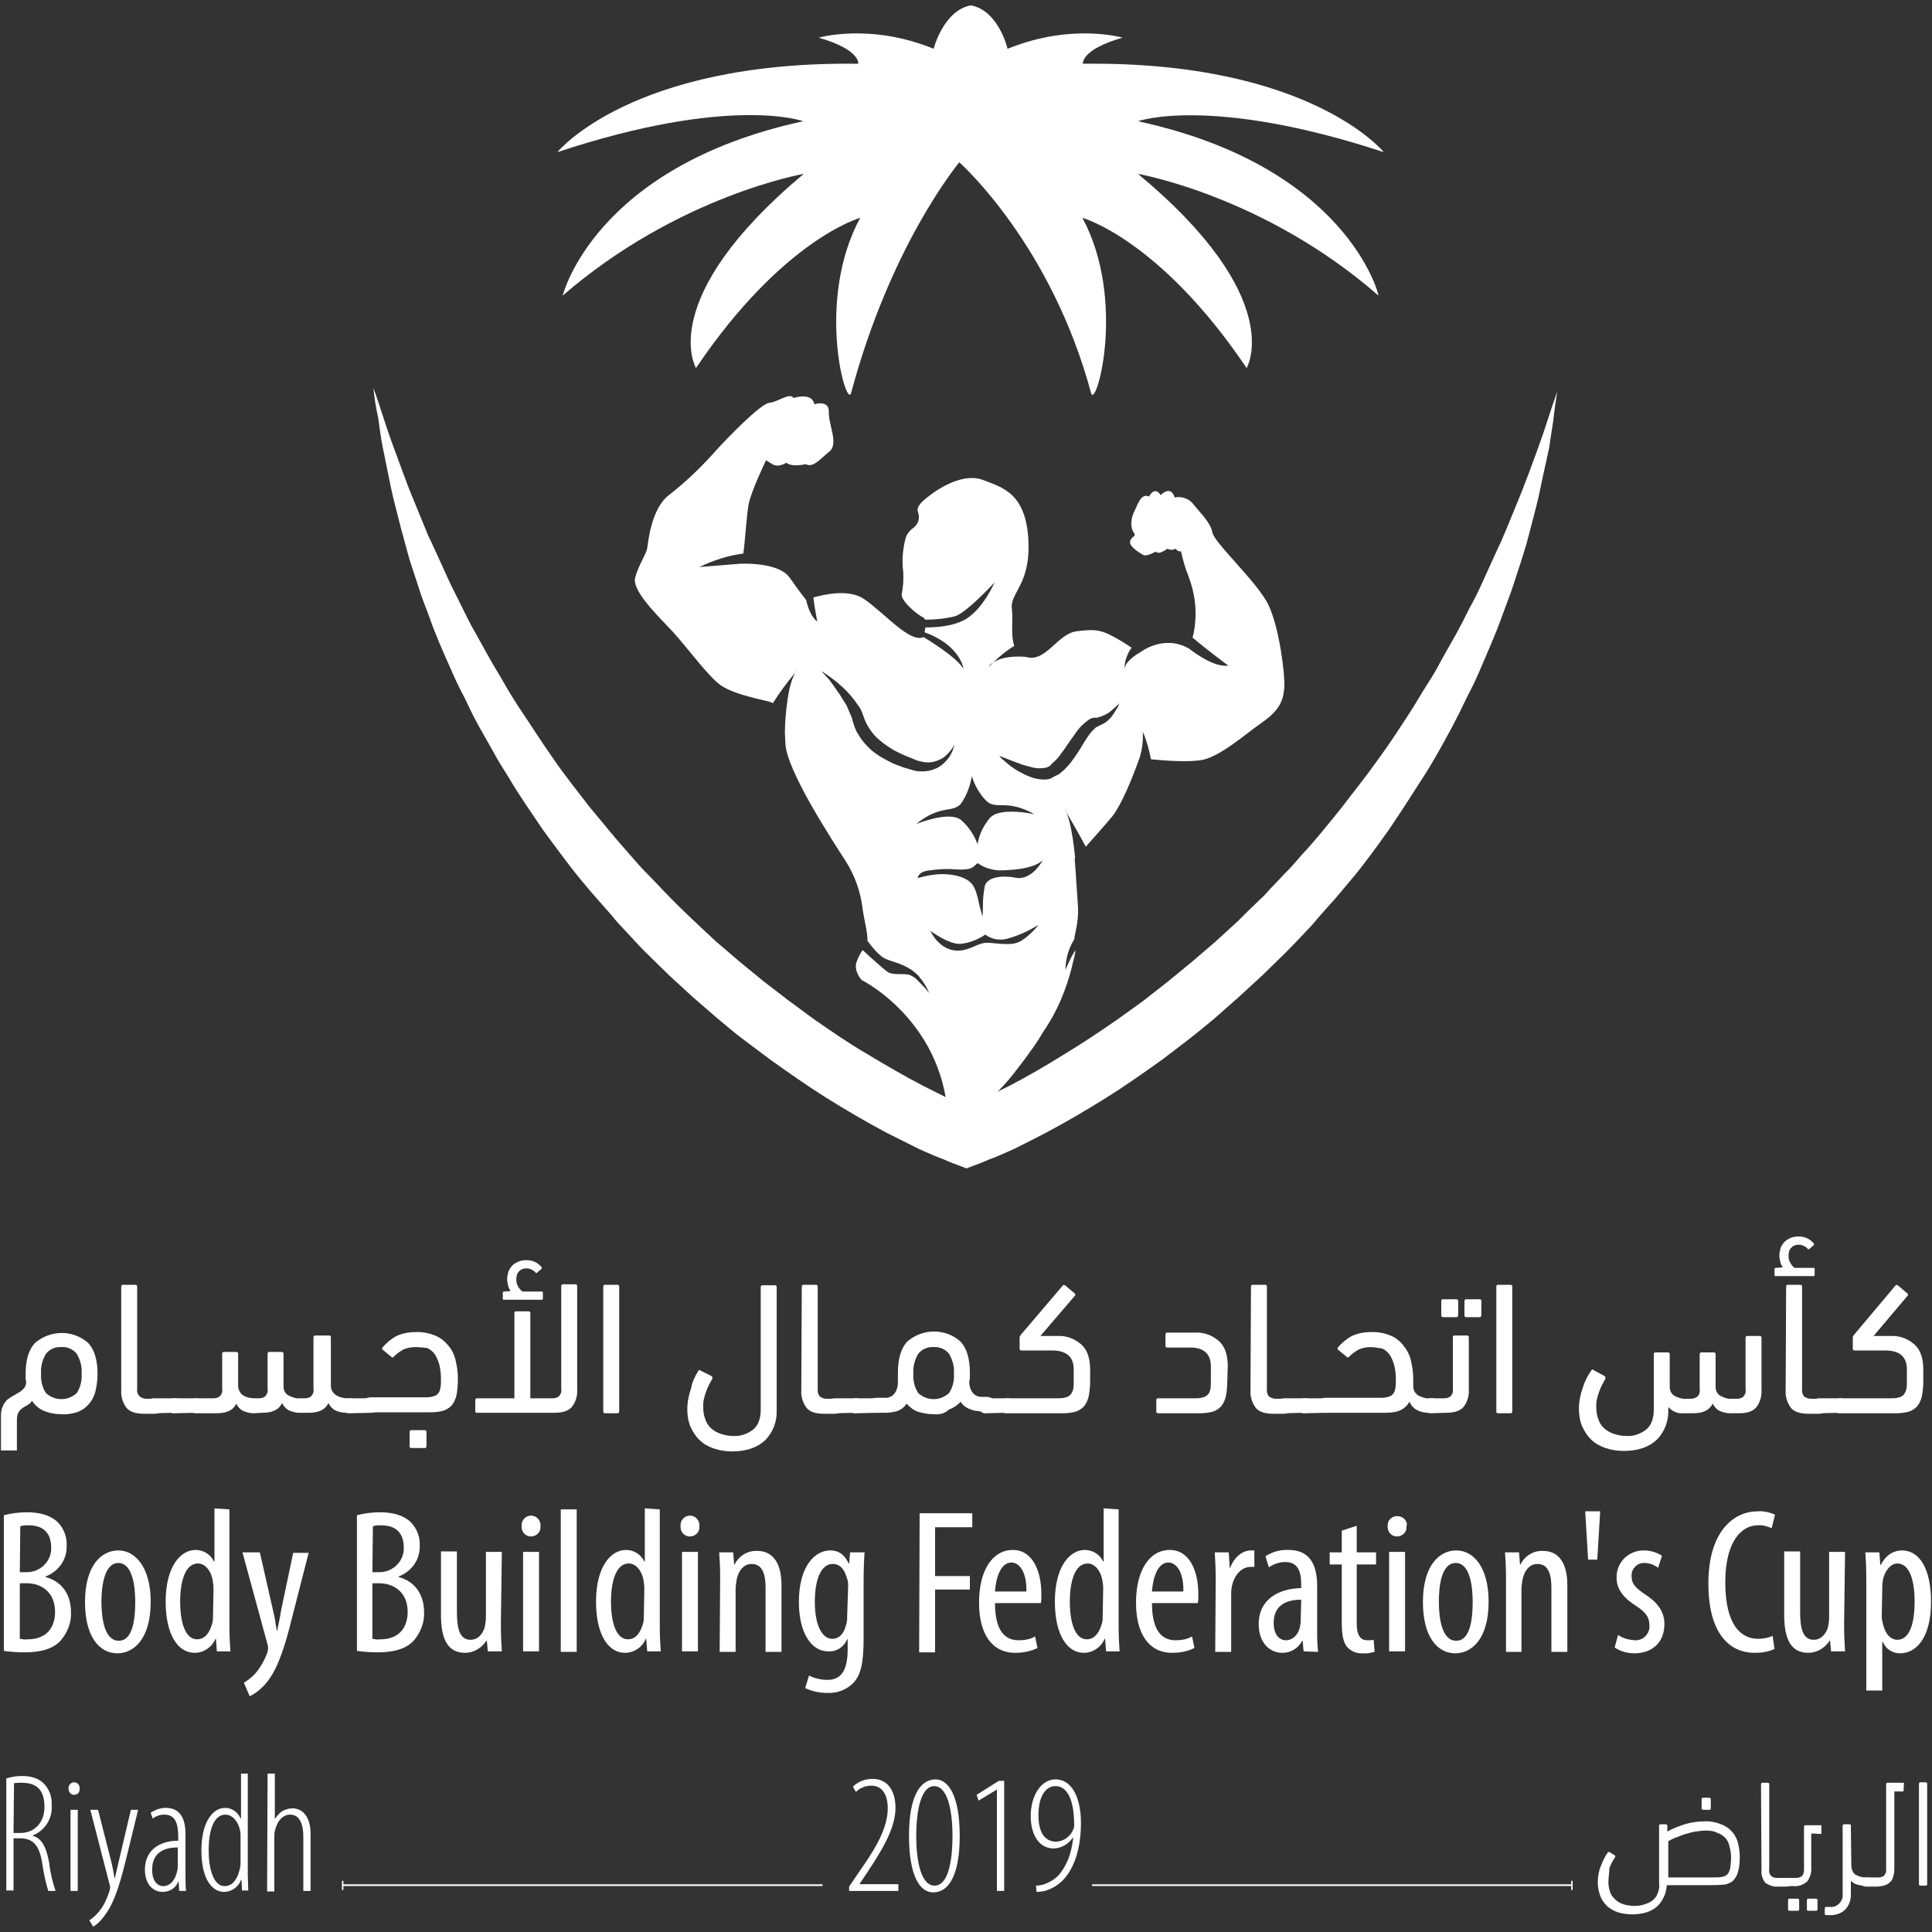 <?xml version="1.0" encoding="utf-8"?>
<!-- Generator: Adobe Illustrator 23.0.3, SVG Export Plug-In . SVG Version: 6.00 Build 0)  -->
<svg version="1.1" id="Layer_1" xmlns="http://www.w3.org/2000/svg" xmlns:xlink="http://www.w3.org/1999/xlink" x="0px" y="0px"
	 viewBox="0 0 400 400" style="enable-background:new 0 0 400 400;" xml:space="preserve">
<rect x="0" y="0" width="400" height="400" fill="#333333" stroke="none"/>
<style type="text/css">
	.st0{fill:#FFFFFF;}
	.st1{fill:none;stroke:#FFFFFF;stroke-width:0.35;stroke-miterlimit:10;}
</style>
<g>
	<path class="st0" d="M235.6,25.1c0,0,15-5.4,50.9,6.4c0,0-15.3-18.9-62.3-18.3c0,0-0.5-2.9,8.2-5.4c0,0-10.5-3.1-23.8,2.3
		c0,0-1.8-7.9-7.6-9l0,0c-5.7,1.1-7.7,9-7.7,9c-13.2-5.4-23.8-2.3-23.8-2.3c8.7,2.5,8.2,5.4,8.2,5.4c-47-0.6-62.3,18.3-62.3,18.3
		c35.9-11.9,50.9-6.4,50.9-6.4c-43.3,9.4-49.8,36.1-49.8,36.1C140.4,40.5,166.4,36,166.4,36c-30.9,25.9-22.3,40.2-22.3,40.2
		c18-26.7,34-31.1,34-31.1c-9.3,17.1-2.9,39.6-1.9,36.3c8.2-30.6,21.9-47.1,22.4-47.8c0.7,0.6,19.1,17.3,27.3,47.8
		c1,3.4,7.4-19.2-1.8-36.3c0,0,16,4.4,34,31.1c0,0,8.6-14.4-22.5-40.2c0,0,26.1,4.5,49.8,25.2C285.5,61.1,279,34.5,235.6,25.1z"/>
	<path class="st0" d="M139.3,130.8c3.1,3.4,7.6,9.6,10.1,11.2c2.5,1.6,6.6,2.5,9.6,3.2c0.4,0.1,0.7,0.2,1,0.4c1.4-2.2,3-4.4,4.7-6.4
		c0.2-0.4,0.5-0.7,0.8-1c-0.1,0.1-0.4,0.4-0.8,1c-1.1,1.8-1.6,4.9-1.9,7.6c-0.3,2.7-0.3,4.9-0.3,4.9c0,0.6,0.1,1.3,0.1,2.1
		c0.1,5.6,10,20.6,12.5,24.5c1.9,3,3.1,6.4,3.5,9.9c0.3,2.2,1.1,5.2,1,6.6c1.1,1.5,2.6,3.2,3.7,3.7c1.5,0.7,4,1,6.3,3
		c0.3,0.3,0.7,0.6,0.9,1c0.8,0.9,1.4,2,1.9,3.1c-0.1-0.1-0.8-1-1.7-1.9c-0.3-0.3-0.7-0.7-1-1c-0.4-0.4-1-0.7-1.5-0.9
		c-1.5-0.3-3.5,0.2-4.6-0.7c-0.8-0.6-3.4-2.9-5-4.4c-0.5,0.7-0.9,1.5-1.2,2.3c-0.8,2,1,3.9,1,3.9s19.5,9.7,17.8,33.4
		c2-1.7,3.9-3.5,5.7-5.4c2.1-2,4-4.2,6-6.3c1-1.1,1.9-2.2,2.8-3.4s1.8-2.3,2.6-3.5c0.9-1.2,1.7-2.4,2.4-3.6c0.1-0.2,0.2-0.3,0.3-0.5
		l0,0c2.8-4,4.7-8.6,5.9-13.3l0,0c0.2-0.8,0.3-1.4,0.5-2l0,0c0-0.2,0.1-0.3,0.1-0.5c0-0.1,0-0.1,0-0.1s0-0.2,0.1-0.3
		c0.1-0.1,0-0.1,0-0.1V197c0,0,0,0,0-0.1l0.1-0.3c-0.8,1.3-1.5,2.7-2.1,4.2c0-2.2,0.6-4.4,1.8-6.3c0.1-1.2,0.9-3.4,0.8-6.5
		c-0.2-3.4-0.7-10.3-0.7-10.3l0.1-0.1c-0.3-3-0.9-7.5-1.9-9.6l-0.3-0.6c0.1,0.2,0.3,0.4,0.3,0.6c0.7,1.3,2.4,4.1,4.1,7.3
		c1.7-1.9,4-4.5,5.5-6.3c2.6-3.3,5.6-12,5.6-12l0,0c0.6-1.8,0.8-3.6,0.7-5.5c0.8,1.8,1.3,3.7,1.7,5.7c2.9,0.3,7.6,0.6,10.2,0.2
		c3.9-0.5,9.3-5.4,12.9-7.9c3.6-2.5,4.3-4.6,4.5-7.1c0.2-2.5-1-12.4-3.3-17.2c-2.3-4.7-11.3-12.9-11.6-15c-0.4-2.1-2.6-4.1-4-5.9
		c-0.9-1.1-2.4-1.6-3.8-1.3c-0.8-2.7-2.9-0.5-2.9-0.5c-1.3-2-2.4,0.3-2.4,0.3c-1.7-0.8-2.4,1.8-3.1,3.2s-0.8,3.2-0.1,4.2
		c0.7,1-0.4,0.7-0.7,1.8c-0.4,1.1,2,2.5,2.7,2.9s2.6-0.7,2.6-0.7c0.6,0.8,2.4-0.6,2.4-0.6c0.5,0.3,1.2,0.3,1.7,0
		c0.6,0.8,1.1,0.5,1.1,0.5c0.4,1.8,0.9,3.6,1.6,5.3c1.2,3.2,1.7,6.6,1.3,9.9c-0.1,1.1-0.3,2-0.5,2.7c3.3,2.8,7.4,5.8,7.4,5.8
		c-3.2,0.5-8.1-3.5-8.1-3.5c-5.3-3.1-10.2,0.8-10.2,0.8s-3.2,1.7-3.2,3.6c0-1.7,0.5-3.3,1.5-4.6l-2.2-1.4c-4-2.4-5.2-2.5-9.2-2
		c-4,0.5-6.4,6.6-10.5,5.3c0,0-4.5-0.5-6.8,1.2c-0.5,0.5-0.8,0.8-0.9,0.9c0.2-0.4,0.5-0.7,0.9-0.9c1.3-1.3,2.8-2.5,4.4-3.5
		c-0.8-2.2-0.2-5.3-0.5-7.6c-0.5-3.4,4-5,3.4-14.6c-0.6-9.5-5.5-10.6-9.3-12.1s-8.6,1.2-11.4,3.4c-2.9,2.2-2.2,2.9-2,3.7
		c0.2,1.1-0.2,2.1-1.1,2.8c-0.9,0.6-1.5,1.5-1.7,2.5c-0.5,2.1-0.7,4.3-0.4,6.5c0.1,1.6,0,3.1-0.3,4.7c-0.3,1.3,3.2,4.3,4.4,4.8
		c0.2,0.1,0.4,0.3,0.4,0.5l0,0c2.1,0,4.1-0.2,6.2-0.7c2.4-0.7,8.2-7,8.2-7s-2.2,5.2-5.8,7.5c-2.8,1.7-6.7,1.8-8.5,1.8
		c-0.1,0.4-0.1,0.7-0.2,1c7.5,2.7,8.1,7.6,8.1,7.6c-1.5-2.6-8.3-6.6-8.3-6.6c-2.8,1.3-8-4.9-12.2-7.8c-3.1-2.2-8.1-1.1-10.6-0.4
		c0.2,1.7,0.5,3.3,0.8,5c-1.7-1.3-2.3-4.5-2.3-4.5s-1.1-1.3-3.4-4.6c-1.8-2.6-7.1-2.9-9.2-2.9h-0.9l-8.6,0.7c2.9-1.4,6-2.4,9.1-2.8
		c0.4-3,0.7-8.2,1.1-10.2c0.5-2.7,3.6-9.1,3.6-9.1l1.3,0.8c1.3,0.8,2.9-0.3,2.9-0.3c1.2,1,4,0.3,4,0.3c1.6,0.8,2.9-1,4.9-2.6
		s-0.2-5.6-0.1-8.2c0.1-2.6-3-1.6-3-1.6c-0.5-2.6-4.3-1.3-4.3-1.3c-0.8-1.2-3.2,0.8-5,1c-1.8,0.1-9,7.6-10.9,9.7
		c-3,3.4-6.3,6.6-9.9,9.4c-3.7,2.8-4.3,9.8-4.5,11c-0.2,1.2-1.8,3.5-2.5,6.1C130.8,122.3,136.2,127.5,139.3,130.8z M214.2,168.6
		c-0.3-0.1-7.3-1.6-9.3,0.8c-1.3,1.6-2.2,3.4-2.5,5.4c-0.7-1.9-1.8-3.6-3.4-5c-2.4-2-9,0.7-9.3,0.8c5.1-4.2,7.7-2.1,9.4-4.4
		c1.1-1.7,1.8-3.6,2.1-5.5c0.6,1.9,1.6,3.7,3,5.1C206.2,167.8,208.4,165.3,214.2,168.6L214.2,168.6z M216.2,161.4
		c-1,0-2.1-0.2-3-0.6c-0.8-0.3-1.6-0.7-2.3-1.1c-1.1-0.6-2.1-1.4-3-2.2c-0.4-0.3-0.7-0.6-1-1l1.3,0.5c0.8,0.3,2,0.8,3.4,1.3
		c0.7,0.2,1.5,0.4,2.2,0.6c0.8,0.2,1.6,0.2,2.3,0.1c0.3,0,0.7-0.1,1-0.3l0,0l0,0l0,0l0.2-0.1c0.1,0,0.2-0.1,0.2-0.2l0.1-0.1l0.1-0.1
		l0.2-0.2c0.7-0.6,1.3-1.2,1.8-2c0.6-0.7,1.1-1.6,1.7-2.4c0.6-0.8,1.1-1.6,1.7-2.4c0.6-0.8,1.4-1.5,2.2-2.1c0.2-0.2,0.5-0.3,0.8-0.4
		c0.1-0.1,0.3-0.1,0.4-0.1h0.1h0.1h0.2c0.2,0,0.4,0,0.5-0.1c0.2,0,0.3-0.1,0.4-0.1c0.6-0.2,1.2-0.5,1.7-0.8c0.4-0.3,0.8-0.6,1.2-1
		c0.3-0.3,0.7-0.6,1-1c-0.1,0.5-0.3,0.9-0.6,1.3c-0.3,0.5-0.6,1-0.9,1.4c-0.5,0.6-1,1.1-1.7,1.5c-0.4,0.2-0.8,0.4-1.2,0.6l-0.1,0.1
		h-0.1l0,0c-0.1,0-0.1,0-0.2,0.1c-0.1,0.1-0.2,0.2-0.3,0.3c-0.6,0.5-1.1,1.2-1.5,1.8c-0.5,0.7-1,1.6-1.5,2.4s-1.1,1.7-1.7,2.5
		c-0.7,0.9-1.4,1.7-2.3,2.4c-0.1,0.1-0.2,0.2-0.4,0.3c-0.1,0.1-0.3,0.2-0.4,0.2l-0.4,0.2l-0.2,0.1l-0.1,0.1H218
		C217.5,161.3,216.9,161.4,216.2,161.4L216.2,161.4z M192.6,192.7c0,0,4,3,6.4,2.7c1.8-0.2,3.5-0.9,5-1.9c1.3,1,3.1,1.3,4.7,0.8
		c2.2-0.6,4.3-1.6,6.3-2.8c-0.1,0.2-2.3,2.8-4.2,3.6c-1.9,0.8-5.4,0-6.7,0.1c-1.7,0.1-3.3,1.5-5.4,1.6
		C196.5,197,194.1,195.7,192.6,192.7L192.6,192.7z M190,181.8c0-0.3,0.2-0.6,0.4-0.8c0.4-0.4,0.9-0.6,1.4-0.7c2-0.3,4-0.5,6-0.3
		c3.6,0.2,3.6-0.5,4.6-1.3c1.3,0.9,2.8,1.4,4.4,1.5c2.1,0,7.1-0.2,9.1-2.1c0,0-2.3,4.4-5.8,3.6c-1.3-0.3-5.5-0.6-6.2,1.7
		c-0.3,1.5-0.4,2.9-0.4,4.4c0,1-0.1,2-0.1,2s-0.2-0.9-0.6-2.3c-0.4-1.7-0.6-3.1-1.5-4.4c-1.7-2.2-6.3-2.3-7.9-2
		C192.3,181.2,191.1,181.5,190,181.8L190,181.8z M170.1,139l0.4,0.2c0.2,0.2,0.6,0.4,1,0.7c0.4,0.3,1,0.7,1.6,1.2s1.2,1,1.9,1.7
		c0.7,0.7,1.4,1.5,2,2.3c0.2,0.2,0.3,0.5,0.5,0.7c0.2,0.2,0.3,0.5,0.5,0.7c0.2,0.3,0.3,0.6,0.4,0.8c0.1,0.3,0.2,0.5,0.3,0.8
		c0.1,0.3,0.2,0.5,0.3,0.8c0.1,0.3,0.2,0.5,0.3,0.7c0.2,0.5,0.5,0.9,0.8,1.4c0.6,0.9,1.3,1.7,2.2,2.4c0.8,0.7,1.8,1.3,2.7,1.9
		c1,0.5,2,1,3,1.4c0.5,0.2,1.1,0.4,1.5,0.6c0.4,0.2,0.9,0.3,1.4,0.4c0.8,0.2,1.7,0.2,2.5,0c0.7-0.2,1.4-0.5,2-0.9
		c0.5-0.4,0.9-0.8,1.3-1.3c0.3-0.3,0.5-0.6,0.7-1c0.2-0.2,0.2-0.4,0.2-0.4c0,0.1,0,0.3-0.1,0.4c-0.1,0.4-0.2,0.8-0.4,1.2
		c-0.3,0.6-0.6,1.2-1.1,1.7c-0.6,0.7-1.3,1.3-2.2,1.7c-0.5,0.2-1,0.4-1.6,0.5l-0.8,0.1c-0.3,0-0.6,0-0.8,0c-0.6,0-1.2-0.1-1.8-0.3
		s-1.1-0.3-1.7-0.5l-0.8-0.3c-0.3-0.1-0.6-0.2-0.8-0.3c-0.6-0.2-1.1-0.5-1.7-0.8c-1.2-0.6-2.3-1.3-3.3-2.1c-1-0.9-1.9-1.9-2.6-3
		c-0.2-0.3-0.3-0.6-0.5-0.8c-0.1-0.3-0.3-0.6-0.4-0.9c-0.1-0.3-0.2-0.6-0.3-0.9c-0.1-0.3-0.2-0.6-0.2-0.8c-0.1-0.3-0.2-0.5-0.3-0.8
		l-0.3-0.7c-0.1-0.2-0.2-0.4-0.3-0.7c-0.1-0.2-0.2-0.4-0.3-0.7c-0.5-0.8-1-1.6-1.5-2.4c-0.5-0.7-1-1.4-1.4-2
		c-0.4-0.6-0.8-1.1-1.2-1.5L170.1,139z"/>
	<path class="st0" d="M77.3,80.3c1.4,3.8,2.5,7.7,3.9,11.5l2.1,5.7c0.7,1.9,1.4,3.8,2.2,5.7l2.3,5.6c0.4,0.9,0.7,1.9,1.2,2.8
		l1.3,2.8l2.5,5.5c0.8,1.8,1.8,3.6,2.7,5.5c0.9,1.8,1.8,3.7,2.8,5.4l3,5.4c1,1.8,2.1,3.5,3.1,5.3c1,1.8,2.1,3.5,3.2,5.2
		c2.3,3.4,4.5,6.9,6.9,10.3c2.3,3.4,5,6.7,7.5,10c2.7,3.2,5.3,6.5,8.1,9.6l2.1,2.4c0.7,0.8,1.4,1.5,2.2,2.3l2.2,2.3
		c0.7,0.8,1.5,1.5,2.2,2.3c1.5,1.5,3,3,4.6,4.5l4.7,4.4l4.9,4.2l5,4.1l5.2,4c1.8,1.3,3.5,2.6,5.3,3.9c3.6,2.5,7.2,5,11,7.2
		c3.8,2.3,7.6,4.5,11.6,6.6c2,1,4,2,6,3c1,0.5,2,0.9,3,1.3l1.5,0.6l0.7,0.3l0.6,0.2H197l1.3-0.5c0.5-0.2,1-0.4,1.5-0.6
		c1-0.4,2-0.9,3-1.3c2-0.9,4-1.9,6-2.9c3.9-2,7.8-4.3,11.5-6.6c3.8-2.3,7.4-4.7,11-7.2c1.8-1.3,3.5-2.5,5.3-3.8l5.1-4l5-4.1l4.9-4.2
		l4.7-4.3c1.5-1.5,3-3,4.6-4.5c0.8-0.7,1.5-1.5,2.2-2.3l2.2-2.3c0.7-0.8,1.5-1.5,2.2-2.3l2.1-2.4c2.9-3.1,5.5-6.4,8.1-9.6
		c2.5-3.3,5.1-6.5,7.5-9.9c2.5-3.4,4.7-6.8,6.9-10.2c1.1-1.7,2.1-3.5,3.2-5.2s2.2-3.5,3.1-5.3l3-5.3c1-1.8,1.9-3.6,2.8-5.4
		c1-1.8,1.9-3.6,2.7-5.4l2.5-5.5l1.3-2.8c0.4-0.9,0.8-1.9,1.2-2.8l2.3-5.6c0.8-1.9,1.5-3.8,2.2-5.6l2.1-5.7
		c1.4-3.8,2.5-7.6,3.9-11.5c-0.3,2-0.6,3.9-0.8,5.9c-0.3,2-0.6,4-0.9,5.9l-1.3,5.9c-0.4,2-0.8,3.9-1.3,5.9l-1.5,5.8
		c-0.3,1-0.5,2-0.8,2.9l-0.9,2.9l-1.9,5.8c-0.7,1.9-1.4,3.8-2.1,5.7c-1.4,3.9-3.1,7.6-4.7,11.4c-0.8,1.9-1.8,3.8-2.7,5.6
		c-0.9,1.9-1.8,3.7-2.8,5.6c-2,3.7-4,7.4-6.3,10.9c-2.3,3.6-4.6,7.2-7,10.7c-2.5,3.5-5,7-7.8,10.3l-2.1,2.5
		c-0.7,0.8-1.4,1.7-2.2,2.5l-2.2,2.5c-0.7,0.8-1.4,1.7-2.2,2.5c-1.5,1.6-3,3.2-4.6,4.8l-4.8,4.7l-5,4.6l-5.1,4.5
		c-1.8,1.5-3.5,2.9-5.3,4.3c-1.8,1.4-3.7,2.8-5.5,4.2c-3.8,2.7-7.6,5.4-11.6,7.9c-4,2.5-8.1,4.9-12.4,7.2c-2.1,1.1-4.3,2.2-6.5,3.3
		c-1.1,0.5-2.2,1-3.4,1.5c-0.6,0.3-1.2,0.5-1.8,0.7l-0.9,0.4l-1,0.4l-2.9,1.1l-2.9-1.1l-1-0.4l-0.9-0.4c-0.6-0.2-1.2-0.5-1.8-0.7
		c-1.2-0.5-2.3-1-3.4-1.5c-2.2-1.1-4.4-2.2-6.6-3.3c-4.3-2.3-8.4-4.7-12.4-7.2c-4-2.5-7.8-5.2-11.6-7.9c-1.9-1.4-3.7-2.8-5.6-4.2
		s-3.6-2.9-5.3-4.3l-5.2-4.5l-5-4.6l-4.8-4.7c-1.6-1.6-3-3.2-4.6-4.9c-0.8-0.8-1.5-1.6-2.2-2.5l-2.2-2.5c-0.7-0.8-1.5-1.7-2.2-2.5
		l-2.1-2.5c-2.8-3.4-5.3-6.9-7.9-10.4c-2.4-3.6-4.9-7.1-7-10.7c-1.1-1.8-2.3-3.6-3.3-5.5l-3.1-5.5c-1-1.8-1.9-3.7-2.8-5.6
		c-1-1.9-1.9-3.7-2.7-5.6c-1.7-3.8-3.4-7.6-4.7-11.4c-0.7-1.9-1.5-3.8-2.1-5.8l-1.9-5.8L84,113c-0.3-1-0.5-2-0.8-2.9l-1.5-5.9
		c-0.5-1.9-0.9-3.9-1.3-5.9l-1.2-5.9c-0.4-2-0.6-3.9-0.9-5.9C77.8,84.3,77.5,82.3,77.3,80.3z"/>
	<path class="st0" d="M0.8,313.7c1.6-0.4,3.2-0.6,4.8-0.6c2.6,0,4.8,0.6,6.3,2c1.3,1.3,2,3.1,1.9,4.9c0.1,2.9-1.7,5.4-4.4,6.4v0.1
		c3.4,0.9,5.3,3.6,5.3,7.3c0.1,2.1-0.7,4.1-2,5.7c-1.6,1.9-4.3,2.6-7.6,2.6c-1.4,0-2.9-0.1-4.3-0.3L0.8,313.7L0.8,313.7z M4.1,325.5
		h1.5c2.7,0,5-2.2,5-4.9v-0.1c0-2.7-1.2-4.7-4.7-4.7c-0.6,0-1.2,0-1.7,0.2L4.1,325.5L4.1,325.5z M4.1,339.3c0.6,0.1,1.1,0.2,1.7,0.1
		c3.4,0,5.6-2,5.6-5.7c0-4-2.8-5.9-5.8-5.9H4.1V339.3z"/>
	<path class="st0" d="M31.2,331.6c0,8-3.7,10.7-6.9,10.7c-3.7,0-6.7-3.4-6.7-10.6c0-7.6,3.4-10.7,6.9-10.7S31.2,324.5,31.2,331.6z
		 M21,331.6c0,3.4,0.6,8.1,3.6,8.1s3.4-4.8,3.4-8.1c0-3.3-0.6-8-3.5-8S21,328.4,21,331.6L21,331.6z"/>
	<path class="st0" d="M47.5,312.5V337c0,1.4,0.1,3.7,0.2,4.9h-2.8l-0.2-2.6h-0.1c-0.7,1.7-2.4,2.9-4.3,2.9c-3.5,0-6-3.8-6-10.6
		c0-7.3,3.1-10.7,6.2-10.7c1.6,0,3.1,0.9,3.8,2.4h0.1v-11L47.5,312.5L47.5,312.5z M44.2,329.1c0-0.5,0-0.9-0.1-1.4
		c-0.2-2.2-1.5-4-3.1-4c-2.7,0-3.7,3.8-3.7,7.9c0,4.4,1.1,7.8,3.5,7.8c1,0,2.4-0.5,3.2-3.5c0.1-0.5,0.1-0.9,0.1-1.4L44.2,329.1
		L44.2,329.1z"/>
	<path class="st0" d="M53.8,321.4l2.7,11.9c0.4,1.6,0.6,3,0.8,4.3h0.1c0.2-1.2,0.6-2.7,0.8-4.2l2.5-11.9h3.2l-3.4,13.3
		c-1.3,5.2-2.7,10.2-5.1,13.3c-1,1.3-2.3,2.4-3.7,3.1l-1.2-2.8c1.1-0.7,2.1-1.5,2.9-2.6c0.8-1.1,1.4-2.2,1.9-3.5
		c0.1-0.3,0.2-0.7,0.2-1c0-0.3,0-0.5-0.1-0.8l-5.2-19.1L53.8,321.4L53.8,321.4z"/>
	<path class="st0" d="M73.9,313.7c1.6-0.4,3.2-0.6,4.8-0.6c2.6,0,4.8,0.6,6.3,2c1.3,1.3,2,3.1,1.9,4.9c0.1,2.9-1.7,5.4-4.4,6.4v0.1
		c3.4,0.9,5.3,3.6,5.3,7.3c0.1,2.1-0.7,4.1-2,5.7c-1.6,1.9-4.3,2.6-7.6,2.6c-1.4,0-2.9-0.1-4.3-0.3L73.9,313.7L73.9,313.7z
		 M77.1,325.5h1.5c2.7,0,5-2.2,5-4.9v-0.1c0-2.7-1.2-4.7-4.7-4.7c-0.6,0-1.2,0-1.7,0.2L77.1,325.5L77.1,325.5z M77.1,339.3
		c0.6,0.1,1.1,0.2,1.7,0.1c3.4,0,5.6-2,5.6-5.7c0-4-2.8-5.9-5.9-5.9h-1.4V339.3z"/>
	<path class="st0" d="M103.7,336.3c0,2.3,0.1,4.1,0.2,5.6H101l-0.2-2.2h-0.1c-1,1.5-2.6,2.5-4.4,2.5c-3.6,0-5-2.8-5-7.9v-13.1h3.3
		v12.6c0,3.2,0.5,5.7,2.8,5.7c1.9,0,2.8-1.8,3-2.8c0.1-0.6,0.2-1.2,0.2-1.8v-13.6h3.3L103.7,336.3L103.7,336.3z"/>
	<path class="st0" d="M111.9,316c0.1,1.1-0.7,2-1.8,2.1c-1.1,0.1-2-0.7-2.1-1.8c0-0.1,0-0.2,0-0.3c-0.1-1.1,0.6-2,1.7-2.2
		c1.1-0.1,2,0.6,2.2,1.7C111.9,315.7,111.9,315.8,111.9,316z M108.3,341.9v-20.6h3.3v20.6H108.3z"/>
	<path class="st0" d="M116.1,312.5h3.3v29.5h-3.3V312.5z"/>
	<path class="st0" d="M136.6,312.5V337c0,1.4,0.1,3.7,0.2,4.9H134l-0.2-2.6h-0.1c-0.7,1.7-2.4,2.9-4.3,2.9c-3.5,0-6-3.8-6-10.6
		c0-7.3,3.1-10.7,6.2-10.7c1.6,0,3.1,0.9,3.8,2.4h0.1v-11L136.6,312.5L136.6,312.5z M133.4,329.1c0-0.5,0-0.9-0.1-1.4
		c-0.2-2.2-1.5-4-3.1-4c-2.7,0-3.7,3.8-3.7,7.9c0,4.4,1.1,7.8,3.5,7.8c1,0,2.4-0.5,3.2-3.5c0.1-0.5,0.1-0.9,0.1-1.4L133.4,329.1
		L133.4,329.1z"/>
	<path class="st0" d="M144.8,316c0.1,1.1-0.7,2-1.8,2.1c-1.1,0.1-2-0.7-2.1-1.8c0-0.1,0-0.2,0-0.3c-0.1-1.1,0.6-2,1.7-2.2
		c1.1-0.1,2,0.6,2.2,1.7C144.8,315.7,144.8,315.8,144.8,316z M141.2,341.9v-20.6h3.3v20.6H141.2z"/>
	<path class="st0" d="M149.1,326.7c0-2.4-0.1-3.7-0.2-5.3h2.9l0.2,2.5h0.1c0.9-1.8,2.7-2.9,4.7-2.8c2.9,0,5,2.1,5,7.1V342h-3.3
		v-13.3c0-2.5-0.5-4.9-2.9-4.9c-1.4,0-2.7,1.1-3.1,3.4c-0.1,0.6-0.2,1.2-0.2,1.8v13H149L149.1,326.7L149.1,326.7z"/>
	<path class="st0" d="M179,321.4c-0.1,1.4-0.2,3.3-0.2,6.4v11.5c0,5.4-0.7,7.5-2,9c-1.4,1.5-3.4,2.3-5.5,2.2c-1.6,0-3.1-0.3-4.6-1
		l0.8-2.6c1.2,0.6,2.5,0.9,3.8,0.9c2.6,0,4.2-1.6,4.2-6.3v-2.1h-0.1c-0.7,1.6-2.2,2.6-3.9,2.5c-3.7,0-6.1-4.1-6.1-10.2
		c0-7.6,3.4-10.7,6.5-10.7c2.2,0,3.2,1.4,3.8,2.7h0.1l0.2-2.3H179L179,321.4z M175.6,328.4c0-0.5,0-1-0.2-1.5
		c-0.4-1.4-1.1-3.1-3-3.1c-2.4,0-3.7,3.2-3.7,7.8c0,5.3,1.7,7.7,3.6,7.7c1,0,2.3-0.5,2.9-3c0.2-0.6,0.2-1.2,0.2-1.8L175.6,328.4
		L175.6,328.4z"/>
	<path class="st0" d="M190.4,313.3h10.9v2.9h-7.7v10.1h7.2v2.8h-7.2v13h-3.3L190.4,313.3z"/>
	<path class="st0" d="M206,331.9c0,6.3,2.5,7.7,4.9,7.7c1.2,0,2.4-0.2,3.4-0.8l0.5,2.4c-1.4,0.7-3,1-4.6,1c-4.9,0-7.5-4-7.5-10.4
		c0-6.7,2.8-10.9,7-10.9c4.1,0,5.9,4.4,5.9,9.1c0,0.8,0,1.4-0.1,1.9L206,331.9L206,331.9z M212.5,329.5c0.1-4.1-1.5-6-3.1-6
		c-2.2,0-3.2,3.1-3.4,6H212.5z"/>
	<path class="st0" d="M231.6,312.5V337c0,1.4,0.1,3.7,0.2,4.9H229l-0.2-2.6h-0.1c-0.7,1.7-2.4,2.9-4.3,2.9c-3.5,0-6-3.8-6-10.6
		c0-7.3,3.1-10.7,6.2-10.7c1.6,0,3.1,0.9,3.8,2.4h0.1v-11L231.6,312.5L231.6,312.5z M228.4,329.1c0-0.5,0-0.9-0.1-1.4
		c-0.2-2.2-1.5-4-3.1-4c-2.7,0-3.7,3.8-3.7,7.9c0,4.4,1.1,7.8,3.5,7.8c1,0,2.4-0.5,3.2-3.5c0.1-0.5,0.1-0.9,0.1-1.4L228.4,329.1
		L228.4,329.1z"/>
	<path class="st0" d="M238.5,331.9c0,6.3,2.5,7.7,4.9,7.7c1.2,0,2.4-0.2,3.4-0.8l0.5,2.4c-1.4,0.7-3,1-4.6,1c-4.9,0-7.5-4-7.5-10.4
		c0-6.7,2.8-10.9,7-10.9c4.1,0,5.9,4.4,5.9,9.1c0,0.8,0,1.4-0.1,1.9L238.5,331.9L238.5,331.9z M245,329.5c0.1-4.1-1.5-6-3.1-6
		c-2.2,0-3.2,3.1-3.4,6H245z"/>
	<path class="st0" d="M251.7,326.7c0-1.7-0.1-3.8-0.2-5.3h2.9l0.2,3.2h0.1c0.7-2,2.4-3.6,4.3-3.6c0.2,0,0.5,0,0.7,0v3.4
		c-0.2,0-0.4,0-0.7,0c-2.1,0-3.6,1.9-4,4.3c-0.1,0.6-0.1,1.2-0.1,1.9v11.4h-3.3L251.7,326.7L251.7,326.7z"/>
	<path class="st0" d="M269.9,341.9l-0.2-2.2h-0.1c-0.8,1.6-2.4,2.5-4.1,2.5c-2.8,0-4.9-2.3-4.9-5.9c0-5.2,4.1-7.4,8.8-7.5v-0.7
		c0-2.8-0.7-4.7-3.3-4.7c-1.2,0-2.4,0.4-3.4,1.1l-0.7-2.3c1.4-0.9,3.1-1.4,4.8-1.3c4.1,0,5.9,2.7,5.9,7.4v9c0,1.6,0,3.1,0.2,4.7
		L269.9,341.9L269.9,341.9z M269.4,331.2c-1.7,0-5.7,0.3-5.7,4.8c0,2.7,1.4,3.6,2.5,3.6c1.4,0,2.7-1.1,3-3.1
		c0.1-0.4,0.1-0.8,0.1-1.2L269.4,331.2L269.4,331.2z"/>
	<path class="st0" d="M280.9,315.9v5.5h4v2.5h-4v12.3c0,2.7,1,3.4,2.2,3.4c0.4,0,0.9,0,1.3-0.1l0.2,2.5c-0.8,0.2-1.6,0.4-2.4,0.3
		c-1.2,0.1-2.4-0.4-3.2-1.2c-0.8-0.9-1.2-2.3-1.2-5.2v-12h-2.5v-2.5h2.5v-4.5L280.9,315.9z"/>
	<path class="st0" d="M291.2,316c0.1,1.1-0.7,2-1.8,2.1c-1.1,0.1-2-0.7-2.1-1.8c0-0.1,0-0.2,0-0.3c-0.1-1.1,0.7-2,1.8-2.1
		c0.1,0,0.1,0,0.2,0c1.1,0,2,0.8,2,1.9C291.2,315.8,291.2,315.9,291.2,316z M287.6,341.9v-20.6h3.3v20.6H287.6z"/>
	<path class="st0" d="M308.2,331.6c0,8-3.7,10.7-6.9,10.7c-3.7,0-6.7-3.4-6.7-10.6c0-7.6,3.4-10.7,6.9-10.7
		C305.1,321,308.2,324.5,308.2,331.6z M297.9,331.6c0,3.4,0.6,8.1,3.6,8.1s3.4-4.8,3.4-8.1c0-3.3-0.6-8-3.5-8
		C298.4,323.6,297.9,328.4,297.9,331.6L297.9,331.6z"/>
	<path class="st0" d="M311.8,326.7c0-2.4-0.1-3.7-0.2-5.3h2.9l0.2,2.5h0.1c0.9-1.8,2.7-2.9,4.7-2.8c2.9,0,5,2.1,5,7.1V342h-3.3
		v-13.3c0-2.5-0.5-4.9-2.9-4.9c-1.4,0-2.7,1.1-3.1,3.4c-0.1,0.6-0.2,1.2-0.2,1.8v13h-3.2V326.7L311.8,326.7z"/>
	<path class="st0" d="M331.3,312.9l-0.6,10h-1.9l-0.6-10H331.3z"/>
	<path class="st0" d="M335,338.5c1,0.7,2.2,1,3.4,1.1c1.6,0.1,2.9-1,3.1-2.6c0-0.1,0-0.3,0-0.4c0-1.6-0.6-2.7-2.6-4
		c-2.7-1.7-4.2-3.5-4.2-5.9c-0.1-3.1,2.3-5.6,5.4-5.7c0.1,0,0.2,0,0.3,0c1.3,0,2.6,0.4,3.7,1.1l-0.8,2.5c-0.8-0.6-1.8-1-2.8-1
		c-1.4-0.1-2.6,1-2.7,2.4c0,0.1,0,0.2,0,0.3c0,1.4,0.5,2.2,2.5,3.6c2.4,1.5,4.3,3.4,4.3,6.3c0,4.1-2.8,6.1-6.2,6.1
		c-1.5,0-2.9-0.4-4.1-1.2L335,338.5z"/>
	<path class="st0" d="M367.4,341.4c-1.3,0.6-2.7,0.8-4.1,0.8c-5.6,0-9.6-4.5-9.6-14.3c0-11.3,5.6-15,10.2-15
		c1.2-0.1,2.5,0.2,3.6,0.7l-0.7,2.8c-0.9-0.4-1.9-0.7-2.9-0.6c-3.1,0-6.7,3-6.7,11.8s3.2,11.7,6.8,11.7c1,0,2.1-0.2,3-0.6
		L367.4,341.4z"/>
	<path class="st0" d="M381.8,336.3c0,2.3,0.1,4.1,0.2,5.6h-2.9l-0.2-2.2h-0.1c-1,1.5-2.6,2.5-4.4,2.5c-3.6,0-5-2.8-5-7.9v-13.1h3.3
		v12.6c0,3.2,0.5,5.7,2.8,5.7c1.9,0,2.8-1.8,3-2.8c0.1-0.6,0.2-1.2,0.2-1.8v-13.6h3.3L381.8,336.3L381.8,336.3z"/>
	<path class="st0" d="M386.4,327.8c0-3.2-0.1-5-0.2-6.4h2.9l0.2,2.6h0.1c1.1-2.2,2.8-3,4.4-3c3.6,0,6,3.8,6,10.6
		c0,7.7-3.2,10.7-6.4,10.7c-1.6,0-3-0.9-3.6-2.4h-0.1V350h-3.3V327.8L386.4,327.8z M389.6,334.3c0,0.6,0,1.1,0.2,1.7
		c0.6,2.9,2.1,3.5,3,3.5c2.7,0,3.6-3.7,3.6-7.9c0-4.3-1-7.9-3.6-7.9c-1.5,0-2.8,1.9-3,3.7c-0.1,0.5-0.1,1-0.1,1.6L389.6,334.3
		L389.6,334.3z"/>
	<path class="st0" d="M12.7,292.8c-1.2,0-2.4-0.2-3.6-0.7c-1-0.4-1.9-1.2-2.5-2.1c-0.2,0.4-0.5,0.7-0.9,0.9c-0.4,0.2-0.7,0.4-1,0.6
		c-0.3,0.2-0.6,0.5-0.8,0.8c-0.3,0.5-0.4,1-0.4,1.6v6.4H0.2v-7.2c0-0.7,0.1-1.4,0.4-2c0.2-0.5,0.5-0.9,0.9-1.3
		c0.4-0.3,0.8-0.6,1.2-0.8s0.8-0.5,1.2-0.7s0.7-0.5,1-0.8c0.3-0.3,0.5-0.8,0.5-1.2c0-0.3,0-0.6-0.1-0.8c0-0.3,0-0.6,0-1
		c0-3,0.7-5.2,2-6.5c3.2-2.7,7.8-2.7,10.9,0c1.3,1.3,2,3.5,2,6.5c0,1.3-0.2,2.6-0.5,3.8c-0.3,1-0.8,1.9-1.5,2.6
		c-0.6,0.7-1.5,1.2-2.3,1.5C14.8,292.7,13.8,292.9,12.7,292.8z M12.7,278.9c-1.2-0.1-2.4,0.4-3.2,1.4c-0.7,1.2-1.1,2.6-1,4
		c-0.1,1.4,0.2,2.9,1,4.1c1.8,1.7,4.6,1.7,6.4,0c0.8-1.2,1.1-2.7,1-4.1c0.1-1.4-0.3-2.8-1-4C15.2,279.4,14,278.8,12.7,278.9z"/>
	<path class="st0" d="M25.1,266.4c0-0.2,0.1-0.4,0.3-0.4h0.1H28c0.2,0,0.4,0.1,0.4,0.3v0.1v21.1c-0.1,0.6,0.1,1.2,0.5,1.6
		c0.4,0.3,0.9,0.5,1.4,0.5h1.7c0.8-0.1,1.5,0.4,1.6,1.2c0,0.1,0,0.3,0,0.4c0,0.7-0.1,1.1-0.4,1.2c-0.4,0.2-0.8,0.3-1.2,0.3h-2.3
		c-1.6,0-2.8-0.4-3.5-1.2c-0.8-1.1-1.2-2.4-1.1-3.7L25.1,266.4L25.1,266.4z"/>
	<path class="st0" d="M31.9,292.6c-0.4,0.1-0.8-0.1-1.1-0.3c-0.2-0.3-0.3-0.7-0.3-1.2c0-0.4,0-0.9,0.3-1.3c0.3-0.2,0.7-0.3,1.1-0.3
		h4.3c0.4,0,0.8,0.1,1.2,0.3c0.3,0.3,0.4,0.7,0.4,1.1c0.1,0.5-0.1,0.9-0.4,1.3c-0.4,0.2-0.8,0.3-1.2,0.3L31.9,292.6L31.9,292.6z"/>
	<path class="st0" d="M36.2,292.6c-0.4,0.1-0.8-0.1-1.1-0.3c-0.2-0.3-0.3-0.7-0.3-1.2c0-0.4,0-0.9,0.3-1.3c0.3-0.2,0.7-0.3,1.1-0.3
		h4.3c0.4,0,0.8,0.1,1.2,0.3c0.3,0.3,0.4,0.7,0.4,1.1c0.1,0.5-0.1,0.9-0.4,1.3c-0.4,0.2-0.8,0.3-1.2,0.3L36.2,292.6L36.2,292.6z"/>
	<path class="st0" d="M52.5,292.6c-0.8,0-1.5-0.2-2.2-0.5c-0.6-0.3-1.1-0.9-1.4-1.5c-0.6,1.4-2,2-4.1,2h-4.2c-0.4,0-0.8-0.1-1.2-0.3
		c-0.3-0.3-0.4-0.7-0.4-1.1c-0.1-0.5,0.1-1,0.4-1.3c0.3-0.3,0.8-0.4,1.2-0.4h3.6c0.5,0,1-0.1,1.4-0.5c0.4-0.5,0.5-1,0.4-1.6v-7.1
		c0-0.2,0.1-0.4,0.3-0.4h0.1h2.5c0.2,0,0.4,0.1,0.4,0.3v0.1v6.5c0,0.8,0.3,1.5,0.9,2c0.7,0.5,1.6,0.7,2.5,0.7h0.9
		c0.5,0,1-0.1,1.4-0.5c0.4-0.5,0.5-1,0.4-1.6v-7.1c0-0.2,0.1-0.4,0.3-0.4h0.1h2.5c0.2,0,0.4,0.1,0.4,0.3v0.1v6.7
		c0,0.8,0.3,1.5,1,1.9c0.8,0.4,1.6,0.7,2.5,0.6h0.9c0.5,0,1-0.1,1.4-0.5c0.4-0.5,0.5-1,0.4-1.6v-10.5c0-0.2,0.1-0.4,0.3-0.4h0.1h2.8
		c0.2,0,0.4,0.1,0.4,0.3v0.1v9.9c0,0.8,0.3,1.5,1,2c0.8,0.5,1.6,0.7,2.5,0.7h0.4c0.4,0,0.8,0.1,1.2,0.3c0.3,0.3,0.4,0.7,0.4,1.1
		c0,0.7-0.1,1.1-0.4,1.3c-0.4,0.2-0.8,0.3-1.2,0.3h-0.8c-0.8,0-1.5-0.2-2.2-0.5c-0.6-0.3-1.1-0.9-1.4-1.5c-0.7,1.4-2,2-4.1,2H62
		c-0.8,0-1.5-0.2-2.2-0.5c-0.6-0.3-1.1-0.9-1.4-1.5c-0.7,1.4-2,2-4.1,2L52.5,292.6L52.5,292.6z"/>
	<path class="st0" d="M72.5,292.6c-0.4,0.1-0.8-0.1-1.1-0.3c-0.2-0.3-0.3-0.7-0.3-1.2c0-0.4,0-0.9,0.3-1.3c0.3-0.2,0.7-0.3,1.1-0.3
		h4.3c0.4,0,0.8,0.1,1.2,0.3c0.3,0.3,0.4,0.7,0.4,1.1c0.1,0.5-0.1,0.9-0.4,1.3c-0.4,0.2-0.8,0.3-1.2,0.3L72.5,292.6L72.5,292.6z"/>
	<path class="st0" d="M85.9,278.9c-0.8,0-1.7,0.2-2.4,0.5c-0.7,0.4-1.4,0.9-2,1.5c-0.1,0.2-0.4,0.2-0.5,0l0,0l-1.7-1.4
		c-0.2-0.2-0.3-0.4-0.1-0.5c0.7-0.9,1.7-1.7,2.7-2.3c1.2-0.6,2.6-0.9,4-0.9c1.5-0.1,3,0.2,4.4,0.8c1.1,0.5,2,1.3,2.7,2.2
		c0.7,0.9,1.2,2,1.4,3.2c0.3,1.2,0.4,2.5,0.4,3.7c0,1.1-0.1,2.2-0.3,3.2c-0.2,0.8-0.5,1.5-1,2.1c-0.5,0.5-1.1,0.9-1.8,1.1
		c-0.8,0.2-1.7,0.3-2.5,0.3H76.8c-0.8,0.1-1.5-0.4-1.6-1.2c0-0.1,0-0.3,0-0.4c0-0.7,0.1-1.1,0.4-1.2c0.4-0.2,0.8-0.3,1.2-0.3h11.1
		c0.6,0,1.2,0,1.8-0.2c0.4-0.1,0.8-0.3,1-0.6c0.3-0.3,0.4-0.7,0.5-1.2c0.1-0.6,0.1-1.2,0.1-1.8c0-0.9-0.1-1.9-0.3-2.8
		c-0.2-0.8-0.5-1.5-0.9-2.2c-0.4-0.6-1-1.1-1.6-1.4C87.7,279,86.8,278.9,85.9,278.9z M85.2,299.8c-0.2,0-0.4-0.1-0.4-0.3v-0.1v-2.9
		c0-0.2,0.1-0.4,0.3-0.4h0.1h2.7c0.3,0,0.4,0.1,0.4,0.4v2.9c0,0.2-0.1,0.4-0.3,0.4h-0.1H85.2z"/>
	<path class="st0" d="M109.8,289.5h4.6c0.5,0,1-0.1,1.4-0.5c0.4-0.5,0.5-1,0.4-1.6v-21.1c0-0.2,0.1-0.4,0.3-0.4h0.1h2.5
		c0.2,0,0.4,0.1,0.4,0.3v0.1v21.3c0.1,1.3-0.3,2.7-1.1,3.7c-0.7,0.8-1.9,1.2-3.5,1.2H98.8c-0.2,0-0.4-0.1-0.4-0.3v-0.1v-2.2
		c0-0.2,0.1-0.4,0.3-0.4h0.1h7.7v-17.6c0-0.2,0.1-0.4,0.3-0.4h0.1h2.5c0.2,0,0.4,0.1,0.4,0.3v0.1V289.5L109.8,289.5z M105.7,267.3
		c-0.2-0.3-0.4-0.7-0.5-1.1c-0.1-0.4-0.2-0.9-0.2-1.4c0-0.4,0.1-0.9,0.2-1.3c0.1-0.5,0.4-0.9,0.7-1.3c0.3-0.4,0.8-0.7,1.2-0.9
		c0.6-0.3,1.2-0.4,1.9-0.4c0.6,0,1.2,0.1,1.8,0.4c0.5,0.2,0.9,0.6,1.3,1c0.1,0.2,0.1,0.3,0,0.4l-0.8,0.7c-0.2,0.2-0.3,0.2-0.4,0.1
		c-0.2-0.3-0.5-0.5-0.8-0.6c-0.3-0.2-0.7-0.3-1.1-0.3c-0.6,0-1.2,0.2-1.6,0.7c-0.4,0.4-0.5,1-0.5,1.6c0,0.5,0.1,1.1,0.4,1.5
		c0.2,0.4,0.5,0.7,0.9,1h4c0.2,0,0.2,0.1,0.2,0.3v1.1c0,0.2-0.1,0.3-0.2,0.3h-7.9c-0.2,0-0.2-0.1-0.2-0.3v-1.1
		c0-0.2,0.1-0.3,0.2-0.3L105.7,267.3z"/>
	<path class="st0" d="M128.2,292.2c0,0.2-0.1,0.4-0.3,0.4h-0.1h-2.5c-0.2,0-0.4-0.1-0.4-0.3v-0.1v-25.8c0-0.2,0.1-0.4,0.3-0.4h0.1
		h2.5c0.2,0,0.4,0.1,0.4,0.3v0.1V292.2z"/>
	<path class="st0" d="M144.6,283.8c0.1-0.2,0.3-0.2,0.5,0l2.2,1.1c0.2,0.1,0.2,0.3,0.2,0.4c0,0,0,0,0,0.1c-0.5,0.9-1,1.8-1.3,2.7
		c-0.4,1.1-0.7,2.2-0.6,3.4c0,1,0.2,1.9,0.6,2.8c0.3,0.7,0.8,1.3,1.5,1.8c0.6,0.4,1.2,0.7,2,0.9c0.7,0.2,1.4,0.3,2.1,0.3
		c1.5,0.1,2.9-0.4,4.1-1.3c1.1-0.9,1.6-2.3,1.6-4.2v-25.3c0-0.2,0.1-0.4,0.3-0.4h0.1h2.5c0.2,0,0.4,0.1,0.4,0.3v0.1v25.4
		c0.1,2.3-0.7,4.6-2.4,6.3c-1.6,1.5-3.9,2.3-6.8,2.3c-1.3,0-2.6-0.2-3.8-0.6c-1.1-0.4-2.1-0.9-2.9-1.7c-0.8-0.7-1.4-1.7-1.9-2.7
		c-0.5-1.2-0.7-2.4-0.7-3.7c0-1.5,0.3-3,0.8-4.4C143.3,286.1,143.9,284.9,144.6,283.8z"/>
	<path class="st0" d="M166,266.4c0-0.2,0.1-0.4,0.3-0.4h0.1h2.5c0.2,0,0.4,0.1,0.4,0.3v0.1v21.1c-0.1,0.6,0.1,1.2,0.4,1.6
		c0.4,0.3,0.9,0.5,1.4,0.5h1.7c0.8-0.1,1.5,0.4,1.6,1.2c0,0.1,0,0.3,0,0.4c0,0.7-0.1,1.1-0.4,1.2c-0.4,0.2-0.8,0.3-1.2,0.3h-2.3
		c-1.7,0-2.8-0.4-3.5-1.2c-0.8-1.1-1.2-2.4-1.1-3.7L166,266.4L166,266.4z"/>
	<path class="st0" d="M172.9,292.6c-0.4,0.1-0.8-0.1-1.1-0.3c-0.2-0.3-0.3-0.7-0.3-1.2c0-0.4,0-0.9,0.3-1.3c0.3-0.2,0.7-0.3,1.1-0.3
		h4.3c0.4,0,0.8,0.1,1.2,0.3c0.3,0.3,0.4,0.7,0.4,1.1c0.1,0.5-0.1,0.9-0.4,1.3c-0.4,0.2-0.8,0.3-1.2,0.3L172.9,292.6L172.9,292.6z"
		/>
	<path class="st0" d="M177.2,292.6c-0.4,0.1-0.8-0.1-1.1-0.3c-0.2-0.3-0.3-0.7-0.3-1.2c0-0.4,0-0.9,0.3-1.3c0.3-0.2,0.7-0.3,1.1-0.3
		h4.3c0.4,0,0.8,0.1,1.2,0.3c0.3,0.3,0.4,0.7,0.4,1.1c0.1,0.5-0.1,0.9-0.4,1.3c-0.4,0.2-0.8,0.3-1.2,0.3L177.2,292.6L177.2,292.6z"
		/>
	<path class="st0" d="M193.3,292.8c-1.1,0-2.2-0.2-3.2-0.5c-0.9-0.3-1.7-0.9-2.4-1.7c-0.5,0.8-1.2,1.3-2.1,1.6
		c-0.8,0.2-1.6,0.3-2.4,0.3h-1.7c-0.8,0.1-1.5-0.4-1.6-1.2c0-0.1,0-0.3,0-0.4c0-0.7,0.1-1.1,0.4-1.2c0.4-0.2,0.8-0.3,1.2-0.3h2
		c0.3,0,0.6-0.1,0.8-0.2c0.3-0.1,0.6-0.3,0.8-0.6c0.3-0.3,0.5-0.7,0.6-1.1c0.2-0.5,0.2-1.1,0.2-1.7c0-0.3,0-0.5,0-0.8v-0.8
		c0-3,0.7-5.2,2-6.5c3.2-2.7,7.8-2.7,10.9,0c1.3,1.3,2,3.5,2,6.5c0,0.3,0,0.6,0,0.8c0,0.2,0,0.6-0.1,0.8c-0.1,1,0.2,2,0.8,2.7
		c0.4,0.4,1,0.7,1.6,0.7h1.1c0.4,0,0.8,0.1,1.2,0.3c0.3,0.3,0.4,0.7,0.4,1.1c0,0.7-0.1,1.1-0.4,1.3c-0.4,0.2-0.8,0.3-1.2,0.3h-0.8
		c-0.4,0-0.8,0-1.2-0.1c-0.4,0-0.8-0.1-1.2-0.3c-0.4-0.1-0.8-0.3-1.2-0.6c-0.4-0.3-0.7-0.6-0.9-1c-0.6,0.7-1.5,1.3-2.4,1.6
		C195.6,292.7,194.5,292.9,193.3,292.8z M193.3,278.9c-1.2-0.1-2.4,0.4-3.2,1.4c-0.7,1.2-1.1,2.6-1,4c-0.1,1.4,0.2,2.9,1,4.1
		c1.8,1.7,4.6,1.7,6.4,0c0.8-1.2,1.1-2.7,1-4.1c0.1-1.4-0.3-2.8-1-4C195.8,279.4,194.6,278.8,193.3,278.9z"/>
	<path class="st0" d="M204.2,292.6c-0.4,0.1-0.8-0.1-1.1-0.3c-0.2-0.3-0.3-0.7-0.3-1.2c0-0.4,0-0.9,0.3-1.3c0.3-0.2,0.7-0.3,1.1-0.3
		h4.3c0.4,0,0.8,0.1,1.2,0.3c0.3,0.3,0.4,0.7,0.4,1.1c0.1,0.5-0.1,0.9-0.4,1.3c-0.4,0.2-0.8,0.3-1.2,0.3L204.2,292.6L204.2,292.6z"
		/>
	<path class="st0" d="M215.4,276.6h3.5c1.8-0.1,3.5,0.5,4.9,1.7c1.3,1.1,1.9,2.9,1.9,5.3v2.3c0,1.1-0.1,2.2-0.3,3.2
		c-0.2,0.8-0.5,1.5-1,2.1c-0.5,0.5-1.1,0.9-1.8,1.1c-0.8,0.2-1.7,0.3-2.5,0.3h-11.5c-0.8,0.1-1.5-0.4-1.6-1.2c0-0.1,0-0.3,0-0.4
		c0-0.7,0.1-1.1,0.4-1.2c0.4-0.2,0.8-0.3,1.2-0.3h10.3c0.6,0,1.2,0,1.8-0.2c0.4-0.1,0.7-0.3,1-0.6c0.2-0.3,0.4-0.7,0.5-1.1
		c0.1-0.6,0.1-1.1,0.1-1.7v-2.4c0-2.6-1.5-3.9-4.5-3.9h-6.3c-0.2,0-0.4-0.1-0.4-0.3v-0.1V277c0-0.1,0-0.3,0.1-0.4s0.1-0.2,0.2-0.3
		l8.6-10.1c0.1-0.2,0.3-0.2,0.5-0.1l1.9,1.6c0.2,0.1,0.3,0.4,0.2,0.5L215.4,276.6z"/>
	<path class="st0" d="M254.1,285.9c0,1.1-0.1,2.2-0.3,3.2c-0.2,0.8-0.5,1.5-1,2.1c-0.5,0.5-1.1,0.9-1.8,1.1
		c-0.8,0.2-1.7,0.3-2.5,0.3h-8.7c-0.2,0-0.4-0.1-0.4-0.3v-0.1v-2.3c0-0.2,0.1-0.4,0.3-0.4h0.1h7.5c0.6,0,1.2,0,1.8-0.2
		c0.4-0.1,0.7-0.3,1-0.6s0.4-0.7,0.5-1.1c0.1-0.6,0.1-1.1,0.1-1.7v-3c0-2.6-1.5-4-4.5-3.9h-4.5c-0.2,0-0.4-0.1-0.4-0.3v-0.1v-2.3
		c0-0.2,0.1-0.4,0.3-0.4h0.1h5.7c1.8-0.1,3.5,0.5,4.9,1.7c1.3,1.1,1.9,2.9,1.9,5.3L254.1,285.9z"/>
	<path class="st0" d="M259,266.4c0-0.3,0.1-0.4,0.4-0.4h2.5c0.2,0,0.4,0.1,0.4,0.3v0.1v21.1c-0.1,0.6,0.1,1.2,0.4,1.6
		c0.4,0.3,0.9,0.5,1.4,0.5h1.7c0.8-0.1,1.5,0.4,1.6,1.2c0,0.1,0,0.3,0,0.4c0,0.7-0.1,1.1-0.4,1.2c-0.4,0.2-0.8,0.3-1.2,0.3h-2.3
		c-1.6,0-2.8-0.4-3.5-1.2c-0.8-1.1-1.2-2.4-1.1-3.7L259,266.4L259,266.4z"/>
	<path class="st0" d="M265.9,292.6c-0.4,0.1-0.8-0.1-1.1-0.3c-0.2-0.3-0.3-0.7-0.3-1.2c0-0.4,0-0.9,0.3-1.3c0.3-0.2,0.7-0.3,1.1-0.3
		h4.3c0.4,0,0.8,0.1,1.2,0.3c0.3,0.3,0.4,0.7,0.4,1.1c0.1,0.5-0.1,0.9-0.4,1.3c-0.4,0.2-0.8,0.3-1.2,0.3L265.9,292.6L265.9,292.6z"
		/>
	<path class="st0" d="M270.2,292.6c-0.4,0.1-0.8-0.1-1.1-0.3c-0.2-0.3-0.3-0.7-0.3-1.2c0-0.4,0-0.9,0.3-1.3c0.3-0.2,0.7-0.3,1.1-0.3
		h4.3c0.4,0,0.8,0.1,1.2,0.3c0.3,0.3,0.4,0.7,0.4,1.1c0.1,0.5-0.1,0.9-0.4,1.3c-0.4,0.2-0.8,0.3-1.2,0.3L270.2,292.6L270.2,292.6z"
		/>
	<path class="st0" d="M283.7,278.9c-0.8,0-1.7,0.2-2.4,0.5c-0.7,0.4-1.4,0.9-2,1.5c-0.1,0.2-0.4,0.2-0.5,0l0,0l-1.7-1.4
		c-0.2-0.2-0.3-0.4-0.1-0.5c0.7-0.9,1.7-1.7,2.7-2.3c1.2-0.6,2.6-0.9,4-0.9c1.5-0.1,3,0.2,4.4,0.8c1.1,0.5,2,1.3,2.7,2.3
		c0.7,0.9,1.2,2,1.4,3.2c0.3,1.2,0.4,2.5,0.4,3.7c0,0.2,0,0.5,0,0.7s0,0.4,0,0.6c0,0.7,0.4,1.4,1,1.8c0.8,0.4,1.6,0.7,2.5,0.6h0.4
		c0.4,0,0.8,0.1,1.2,0.3c0.3,0.3,0.4,0.7,0.4,1.1c0,0.7-0.1,1.1-0.4,1.3c-0.4,0.2-0.8,0.3-1.2,0.3h-0.8c-0.8,0-1.7-0.2-2.4-0.6
		c-0.7-0.4-1.2-1-1.5-1.7c-0.4,0.8-1.1,1.4-1.9,1.8c-1,0.4-2,0.5-3,0.5h-12.4c-0.8,0.1-1.5-0.4-1.6-1.2c0-0.1,0-0.3,0-0.4
		c0-0.7,0.1-1.1,0.4-1.2c0.4-0.2,0.8-0.3,1.2-0.3h11.1c0.6,0,1.2,0,1.8-0.2c0.4-0.1,0.8-0.3,1-0.6c0.3-0.3,0.4-0.7,0.5-1.2
		c0.1-0.6,0.1-1.2,0.1-1.8c0-0.9-0.1-1.9-0.3-2.8c-0.2-0.8-0.5-1.5-0.9-2.2c-0.4-0.6-1-1.1-1.6-1.4
		C285.4,279.1,284.6,278.9,283.7,278.9z"/>
	<path class="st0" d="M296.3,292.6c-0.4,0-0.8-0.1-1.2-0.3c-0.3-0.3-0.4-0.7-0.4-1.1c-0.1-0.5,0.1-1,0.4-1.3
		c0.3-0.3,0.8-0.4,1.2-0.4h2.7c0.5,0,1-0.1,1.4-0.5c0.4-0.5,0.5-1,0.4-1.6v-10.5c0-0.2,0.1-0.4,0.3-0.4h0.1h2.5
		c0.2,0,0.4,0.1,0.4,0.3v0.1v10.7c0.1,1.3-0.3,2.7-1.1,3.7c-0.7,0.8-1.9,1.2-3.5,1.2L296.3,292.6L296.3,292.6z M298.8,272.7
		c-0.2,0-0.4-0.1-0.4-0.3v-0.1v-2.9c0-0.2,0.1-0.4,0.3-0.4h0.1h2.7c0.2,0,0.4,0.1,0.4,0.3v0.1v2.9c0,0.2-0.1,0.4-0.3,0.4h-0.1H298.8
		z M303.6,272.7c-0.3,0-0.4-0.1-0.4-0.4v-2.9c0-0.2,0.1-0.4,0.3-0.4h0.1h2.7c0.2,0,0.4,0.1,0.4,0.3v0.1v2.9c0,0.2-0.1,0.4-0.3,0.4
		h-0.1H303.6z"/>
	<path class="st0" d="M313.1,292.2c0,0.2-0.1,0.4-0.3,0.4h-0.1h-2.5c-0.2,0-0.4-0.1-0.4-0.3v-0.1v-25.8c0-0.3,0.1-0.4,0.4-0.4h2.5
		c0.2,0,0.4,0.1,0.4,0.3v0.1V292.2z"/>
	<path class="st0" d="M348.5,292.6c-1.2,0.1-2.3-0.4-3.1-1.3v0.5c0.1,2.3-0.7,4.6-2.4,6.3c-1.6,1.5-3.9,2.3-6.8,2.3
		c-1.3,0-2.6-0.2-3.8-0.6c-1.1-0.4-2.1-0.9-2.9-1.7c-0.8-0.7-1.4-1.7-1.9-2.7c-0.5-1.2-0.7-2.4-0.7-3.7c0-1.5,0.3-3,0.8-4.4
		c0.4-1.3,1-2.5,1.8-3.6c0.1-0.2,0.3-0.2,0.5,0l2.2,1.2c0.2,0.1,0.2,0.3,0.2,0.4c0,0,0,0,0,0.1c-0.5,0.9-1,1.8-1.3,2.7
		c-0.4,1.1-0.7,2.2-0.6,3.4c0,1,0.2,1.9,0.6,2.8c0.3,0.7,0.8,1.3,1.5,1.8c0.6,0.4,1.2,0.7,2,0.9c0.7,0.2,1.4,0.3,2.1,0.3
		c1.5,0.1,2.9-0.4,4.1-1.3c1.1-0.9,1.6-2.3,1.6-4.2v-11.4c0-0.2,0.1-0.4,0.3-0.4h0.1h2.5c0.2,0,0.4,0.1,0.4,0.3v0.1v6.7
		c0,0.8,0.3,1.5,1,1.9c0.8,0.4,1.6,0.7,2.5,0.6h0.9c0.5,0,1-0.2,1.4-0.5c0.4-0.5,0.5-1,0.4-1.6v-7.1c0-0.2,0.1-0.4,0.3-0.4h0.1h2.5
		c0.2,0,0.4,0.1,0.4,0.3v0.1v6.7c0,0.8,0.3,1.5,1,1.9c0.8,0.4,1.6,0.7,2.5,0.6h0.9c0.5,0,1-0.1,1.4-0.5c0.4-0.5,0.5-1,0.4-1.6V277
		c0-0.2,0.1-0.4,0.3-0.4h0.1h2.5c0.2,0,0.4,0.1,0.4,0.3v0.1v10.7c0.1,1.3-0.3,2.7-1.1,3.7c-0.7,0.8-1.9,1.2-3.5,1.2h-1.9
		c-0.8,0-1.5-0.2-2.2-0.5c-0.6-0.3-1.1-0.9-1.4-1.5c-0.7,1.4-2,2-4.1,2L348.5,292.6L348.5,292.6z"/>
	<path class="st0" d="M369.1,262.4c-0.2-0.3-0.4-0.7-0.5-1.1c-0.1-0.4-0.2-0.9-0.2-1.4c0-0.4,0.1-0.9,0.2-1.3
		c0.1-0.5,0.4-0.9,0.7-1.3c0.3-0.4,0.8-0.7,1.2-0.9c0.6-0.3,1.2-0.4,1.9-0.4c0.6,0,1.2,0.1,1.8,0.4c0.5,0.2,0.9,0.6,1.3,1
		c0.1,0.2,0.1,0.3,0,0.4l-0.8,0.7c-0.2,0.2-0.3,0.2-0.4,0.1c-0.2-0.3-0.5-0.5-0.8-0.6c-0.3-0.2-0.7-0.3-1.1-0.3
		c-0.6,0-1.2,0.2-1.6,0.7c-0.4,0.4-0.5,1-0.5,1.6c0,0.5,0.1,1.1,0.4,1.5c0.2,0.4,0.5,0.7,0.8,1h4c0.2,0,0.2,0.1,0.2,0.3v1.1
		c0,0.2-0.1,0.3-0.2,0.3h-7.9c-0.2,0-0.2-0.1-0.2-0.3v-1.1c0-0.2,0.1-0.3,0.2-0.3L369.1,262.4z M369.8,266.4c0-0.3,0.1-0.4,0.4-0.4
		h2.5c0.2,0,0.4,0.1,0.4,0.3v0.1v21.1c-0.1,0.6,0.1,1.2,0.4,1.6c0.4,0.3,0.9,0.5,1.4,0.5h1.7c0.8-0.1,1.5,0.4,1.6,1.2
		c0,0.1,0,0.3,0,0.4c0,0.7-0.1,1.1-0.4,1.2c-0.4,0.2-0.8,0.3-1.2,0.3h-2.3c-1.6,0-2.8-0.4-3.5-1.2c-0.8-1.1-1.2-2.4-1.1-3.7
		L369.8,266.4L369.8,266.4z"/>
	<path class="st0" d="M376.7,292.6c-0.4,0.1-0.8-0.1-1.1-0.3c-0.2-0.3-0.3-0.7-0.3-1.2c0-0.4,0-0.9,0.3-1.3c0.3-0.2,0.7-0.3,1.1-0.3
		h4.3c0.4,0,0.8,0.1,1.2,0.3c0.3,0.3,0.4,0.7,0.4,1.1c0.1,0.5-0.1,0.9-0.4,1.3c-0.4,0.2-0.8,0.3-1.2,0.3L376.7,292.6L376.7,292.6z"
		/>
	<path class="st0" d="M387.9,276.6h3.5c1.8-0.1,3.5,0.5,4.9,1.7c1.3,1.1,1.9,2.9,1.9,5.3v2.3c0,1.1-0.1,2.2-0.3,3.2
		c-0.2,0.8-0.5,1.5-1,2.1c-0.5,0.5-1.1,0.9-1.8,1.1c-0.8,0.2-1.7,0.3-2.5,0.3h-11.5c-0.8,0.1-1.5-0.4-1.6-1.2c0-0.1,0-0.3,0-0.4
		c0-0.7,0.1-1.1,0.4-1.2c0.4-0.2,0.8-0.3,1.2-0.3h10.3c0.6,0,1.2,0,1.8-0.2c0.4-0.1,0.7-0.3,1-0.6c0.2-0.3,0.4-0.7,0.5-1.1
		c0.1-0.6,0.1-1.1,0.1-1.7v-2.4c0-2.6-1.5-3.9-4.5-3.9H384c-0.2,0-0.4-0.1-0.4-0.3v-0.1V277c0-0.1,0-0.3,0.1-0.4s0.1-0.2,0.2-0.3
		l8.5-10.1c0.1-0.2,0.3-0.2,0.5-0.1l1.9,1.6c0.2,0.1,0.3,0.4,0.2,0.5L387.9,276.6z"/>
	<path class="st0" d="M1.3,368.2c1-0.3,2.1-0.5,3.2-0.5c2.2,0,3.7,0.6,4.7,1.7c1.1,1.2,1.6,2.8,1.5,4.4c0.2,2.7-1.4,5.2-3.9,6.2v0.1
		c1.8,0.5,2.8,2.2,3.4,5.7c0.2,1.9,0.7,3.9,1.3,5.7H10c-0.6-1.9-1-3.9-1.3-6c-0.6-3.4-1.8-4.9-4.6-4.9H2.8v10.8H1.3V368.2L1.3,368.2
		z M2.8,379.5h1.4c2.9,0,5-2.1,5-5.4c0-3.2-1.3-5-4.7-5c-0.5,0-1.1,0-1.6,0.1L2.8,379.5L2.8,379.5z"/>
	<path class="st0" d="M16.5,370.3c0,0.8-0.4,1.3-1.2,1.3c-0.6,0-1.1-0.5-1.1-1.3c-0.1-0.6,0.4-1.2,1-1.3h0.1
		C16.1,369,16.5,369.6,16.5,370.3z M14.6,391.5v-16.8h1.5v16.8H14.6z"/>
	<path class="st0" d="M20.3,374.7l2.6,10.2c0.4,1.5,0.6,2.7,0.8,3.9h0.1c0.2-1,0.6-2.5,0.9-3.9l2.4-10.2h1.5l-2.3,9.4
		c-1.2,4.9-2.4,9.5-4.5,12.3c-0.7,1-1.5,1.9-2.5,2.5l-0.8-1.3c1-0.7,1.8-1.5,2.5-2.5s1.2-2.2,1.6-3.4c0.1-0.3,0.2-0.6,0.2-0.9
		c0-0.2,0-0.4-0.1-0.6l-4-15.5H20.3L20.3,374.7z"/>
	<path class="st0" d="M37.1,391.5l-0.1-1.9h-0.1c-0.5,1.3-1.8,2.1-3.2,2.1c-2.1,0-3.7-1.7-3.7-4.6c0-4.1,3.1-6,6.9-6v-0.6
		c0-2.9-0.5-4.8-2.9-4.8c-0.9,0-1.7,0.3-2.4,0.8l-0.4-1.2c0.9-0.6,2-1,3.1-1c2.3,0,4.1,1.3,4.1,5.4v8c0,1.3,0,2.5,0.1,3.8
		L37.1,391.5z M36.8,382.5c-1.3,0-5.3,0.1-5.3,4.6c0,2.5,1.2,3.4,2.3,3.4c1.4,0,2.5-1.2,2.9-3.2c0.1-0.4,0.1-0.7,0.1-1.1V382.5
		L36.8,382.5z"/>
	<path class="st0" d="M51.3,367.2V388c0,0.8,0.1,2.8,0.1,3.4h-1.3l-0.1-2.2h-0.1c-0.5,1.5-2,2.5-3.5,2.5c-2.4,0-4.7-2.5-4.7-8.6
		c0-6.1,2.5-8.8,4.9-8.8c1.4,0,2.7,0.9,3.2,2.2h0.1v-9.3H51.3z M49.8,381c0-0.4,0-0.8,0-1.2c-0.1-2.2-1.5-4.1-3.1-4.1
		c-2.6,0-3.5,3.6-3.5,7.4c0,3.8,1,7.4,3.3,7.4c1,0,2.5-0.5,3.2-3.8c0.1-0.4,0.1-0.8,0.1-1.2V381L49.8,381z"/>
	<path class="st0" d="M55.4,367.2h1.5v9.3H57c0.4-0.6,0.8-1.1,1.4-1.5c0.7-0.4,1.4-0.6,2.2-0.6c1.5,0,3.7,1.1,3.7,5.3v11.8h-1.5
		v-11.2c0-2.3-0.6-4.6-2.7-4.6c-1.5,0-2.7,1.2-3.2,3.4c-0.1,0.4-0.1,0.8-0.1,1.3v11.2h-1.5L55.4,367.2L55.4,367.2z"/>
	<path class="st0" d="M175.8,391.5v-0.9l1.7-2.5c2.6-3.8,6.3-8.8,6.3-13.7c0-2.9-1.2-4.7-3.4-4.7c-1.2,0-2.4,0.5-3.2,1.3l-0.6-1.1
		c1.1-1.1,2.6-1.6,4.1-1.6c3.1,0,4.7,2.5,4.7,6c0,4.3-2.9,8.9-5.8,13.3L178,390v0.1h8v1.4L175.8,391.5L175.8,391.5z"/>
	<path class="st0" d="M198.7,380.1c0,8.4-2.4,11.7-5.5,11.7c-2.7,0-5-3.3-5-11.7c0-8.4,2.4-11.7,5.5-11.7
		C196.3,368.4,198.7,371.7,198.7,380.1z M189.7,380.1c0,5.6,1.1,10.3,3.8,10.3s3.7-4.7,3.7-10.3c0-5.6-1.1-10.3-3.8-10.3
		C190.8,369.8,189.7,374.5,189.7,380.1z"/>
	<path class="st0" d="M206.4,370.5L206.4,370.5l-3.8,2.3l-0.4-1.2l4.6-2.9h1.1v22.8h-1.5L206.4,370.5L206.4,370.5z"/>
	<path class="st0" d="M214.5,390.4c0.5,0,1-0.1,1.4-0.2c1.3-0.4,2.5-1.1,3.4-2.1c1.4-1.7,2.5-4,2.9-7.6h-0.1c-0.9,1.3-2.4,2.2-4,2.2
		c-2.8,0-4.7-2.6-4.7-6.7c0-4.3,2.2-7.6,5.1-7.6c3.7,0,5.3,4.3,5.3,9c0,4.1-0.8,7.6-2.5,10.3c-1.2,1.9-2.9,3.2-5,3.8
		c-0.5,0.1-1.1,0.2-1.7,0.2L214.5,390.4L214.5,390.4z M215,375.8c0,4,1.6,5.5,3.7,5.5c1.6-0.1,2.9-1.1,3.5-2.5
		c0.1-0.3,0.2-0.5,0.2-0.8c0-5.9-1.7-8.2-3.8-8.2C217,369.7,215,371.2,215,375.8L215,375.8z"/>
	<path class="st0" d="M333,389.7c0,0.8,0.2,1.7,0.5,2.4c0.3,0.6,0.8,1.1,1.3,1.5c0.5,0.4,1.1,0.6,1.8,0.8c0.6,0.1,1.2,0.2,1.8,0.2
		c0.7,0,1.4-0.1,2-0.3c0.6-0.2,1.2-0.4,1.7-0.8c0.5-0.4,0.9-0.9,1.1-1.5c0.3-0.7,0.4-1.4,0.3-2.2V378c0-0.1,0.1-0.3,0.2-0.3h0.1h1.1
		c0.1,0,0.3,0.1,0.3,0.2v0.1v1.2c1.1-0.6,2.3-1.1,3.6-1.5c1.3-0.4,2.7-0.6,4-0.6c1.3-0.1,2.6,0.2,3.8,0.7c1.7,0.7,3,2.3,3.3,4.1
		c0.2,0.8,0.3,1.7,0.3,2.6c0,1.1-0.1,2.2-0.4,3.2c-0.2,0.7-0.6,1.3-1.1,1.8c-0.6,0.4-1.3,0.7-2,0.7c-1,0.1-1.9,0.1-2.9,0.1h-8.7
		c-0.1,0.8-0.2,1.6-0.6,2.4c-0.3,0.7-0.8,1.4-1.3,1.9c-0.6,0.6-1.4,1-2.2,1.3c-2,0.6-4.1,0.6-6.1,0c-0.8-0.3-1.6-0.7-2.2-1.3
		c-0.6-0.6-1.1-1.3-1.4-2.1c-0.3-0.9-0.5-1.8-0.5-2.7c0-1.2,0.2-2.5,0.7-3.6c0.4-1,0.8-1.9,1.4-2.7c0.1-0.1,0.2-0.1,0.4,0l1,0.6
		c0.1,0.1,0.2,0.2,0.1,0.3c0,0,0,0,0,0.1c-0.5,0.7-0.9,1.5-1.2,2.3C333.2,387.8,333,388.7,333,389.7z M353.2,379
		c-0.7,0-1.4,0.1-2.1,0.2c-0.7,0.1-1.4,0.3-2.1,0.5s-1.3,0.5-1.9,0.7c-0.6,0.2-1.2,0.5-1.7,0.8v7.5h9.4c0.6,0,1.1,0,1.7-0.1
		c0.4-0.1,0.8-0.2,1.1-0.5c0.3-0.3,0.5-0.8,0.6-1.2c0.1-0.7,0.2-1.5,0.2-2.2c0-0.8-0.1-1.6-0.3-2.3c-0.1-0.6-0.4-1.3-0.8-1.8
		c-0.5-0.5-1-0.9-1.7-1.1C354.9,379.1,354.1,379,353.2,379L353.2,379z M352.6,374.7c-0.1,0-0.3-0.1-0.3-0.2v-0.1v-1.9
		c0-0.1,0.1-0.3,0.2-0.3h0.1h1.3c0.1,0,0.3,0.1,0.3,0.2v0.1v1.9c0,0.1-0.1,0.3-0.2,0.3h-0.1H352.6z"/>
	<path class="st0" d="M364.6,369.4c0-0.1,0.1-0.3,0.2-0.3h0.1h1.1c0.1,0,0.3,0.1,0.3,0.2v0.1v17.7c-0.1,0.5,0.1,1,0.4,1.3
		c0.3,0.3,0.8,0.4,1.2,0.4h1.6c0.8,0,1.3,0.3,1.3,0.9c0,0.4-0.1,0.7-0.3,0.8c-0.3,0.1-0.6,0.1-1,0.1h-1.2c-1,0.1-2-0.2-2.8-0.8
		c-0.6-0.7-0.9-1.7-0.8-2.6L364.6,369.4L364.6,369.4z"/>
	<path class="st0" d="M375,379.6v6.9c0.1,1.1-0.2,2.1-0.8,3c-0.8,0.7-1.8,1.1-2.8,1h-1.9c-0.3,0-0.6,0-0.9-0.1
		c-0.2-0.1-0.3-0.3-0.3-0.6c0-0.3,0.1-0.7,0.3-0.8c0.3-0.1,0.6-0.2,1-0.2h2.3c0.4,0,0.8-0.1,1.2-0.4c0.3-0.4,0.4-0.8,0.4-1.3v-8.9
		c0-0.1,0.1-0.3,0.2-0.3h0.1h1.1c0.1,0,0.1,0,0.2,0h2v1.8L375,379.6L375,379.6z M370.5,395.6c-0.2,0-0.3-0.1-0.3-0.2c0,0,0,0,0-0.1
		v-1.9c0-0.2,0.1-0.3,0.2-0.3c0,0,0,0,0.1,0h1.7c0.1,0,0.3,0.1,0.3,0.2v0.1v1.9c0,0.2-0.1,0.3-0.2,0.3c0,0,0,0-0.1,0H370.5z
		 M374.4,395.6c-0.2,0-0.3-0.1-0.3-0.2c0,0,0,0,0-0.1v-1.9c0-0.1,0.1-0.3,0.2-0.3h0.1h1.6c0.1,0,0.3,0.1,0.3,0.2v0.1v1.9
		c0,0.1-0.1,0.3-0.2,0.3H376H374.4z"/>
	<path class="st0" d="M383.3,386.3c0,0.7,0.3,1.4,0.8,1.8c0.7,0.4,1.4,0.6,2.2,0.6h0.2c0.3,0,0.6,0,0.9,0.2c0.2,0.1,0.3,0.4,0.3,0.6
		c0,0.5-0.1,0.8-0.3,0.8c-0.3,0.1-0.6,0.1-1,0.1c-0.6,0-1.2,0-1.8-0.2c-0.5-0.1-1-0.4-1.4-0.8v2.5c0.1,1.2-0.3,2.5-1.1,3.4
		c-0.9,0.9-2.2,1.3-3.5,1.2h-0.5c-0.2,0-0.3-0.1-0.3-0.2c0,0,0,0,0-0.1v-1.1c0-0.1,0.1-0.3,0.2-0.3h0.1h0.7c1.3,0.2,2.5-0.8,2.7-2.1
		c0-0.2,0-0.4,0-0.6V378c0-0.1,0.1-0.3,0.2-0.3h0.1h1.1c0.2,0,0.3,0.1,0.3,0.2c0,0,0,0,0,0.1L383.3,386.3L383.3,386.3z"/>
	<path class="st0" d="M390.5,369.4c0-0.1,0.1-0.3,0.2-0.3h0.1h3.4l-0.1,1.8h-1.9v15.7c0,0.6,0,1.2-0.2,1.8c-0.1,0.5-0.3,0.9-0.6,1.2
		c-0.3,0.3-0.7,0.6-1.1,0.7c-0.5,0.2-1,0.2-1.5,0.3h-2.3c-0.3,0-0.6,0-0.9-0.2c-0.2-0.1-0.3-0.3-0.3-0.7c0-0.4,0.1-0.6,0.3-0.8
		c0.3-0.1,0.6-0.2,1-0.2h2.3c0.4,0,0.9-0.1,1.2-0.4c0.3-0.4,0.5-0.8,0.4-1.3V369.4L390.5,369.4z"/>
	<path class="st0" d="M399,390.1c0,0.2-0.1,0.3-0.2,0.3c0,0,0,0-0.1,0h-1.1c-0.1,0-0.3-0.1-0.3-0.2v-0.1v-20.8
		c0-0.1,0.1-0.3,0.2-0.3h0.1h1.1c0.1,0,0.3,0.1,0.3,0.2v0.1V390.1z"/>
	<line class="st1" x1="70.9" y1="390.3" x2="170.3" y2="390.3"/>
	<rect x="70.8" y="389.4" class="st0" width="0.3" height="1.9"/>
	<line class="st1" x1="226.1" y1="390.3" x2="325.5" y2="390.3"/>
	<rect x="325.3" y="389.4" class="st0" width="0.3" height="1.9"/>
</g>
</svg>
